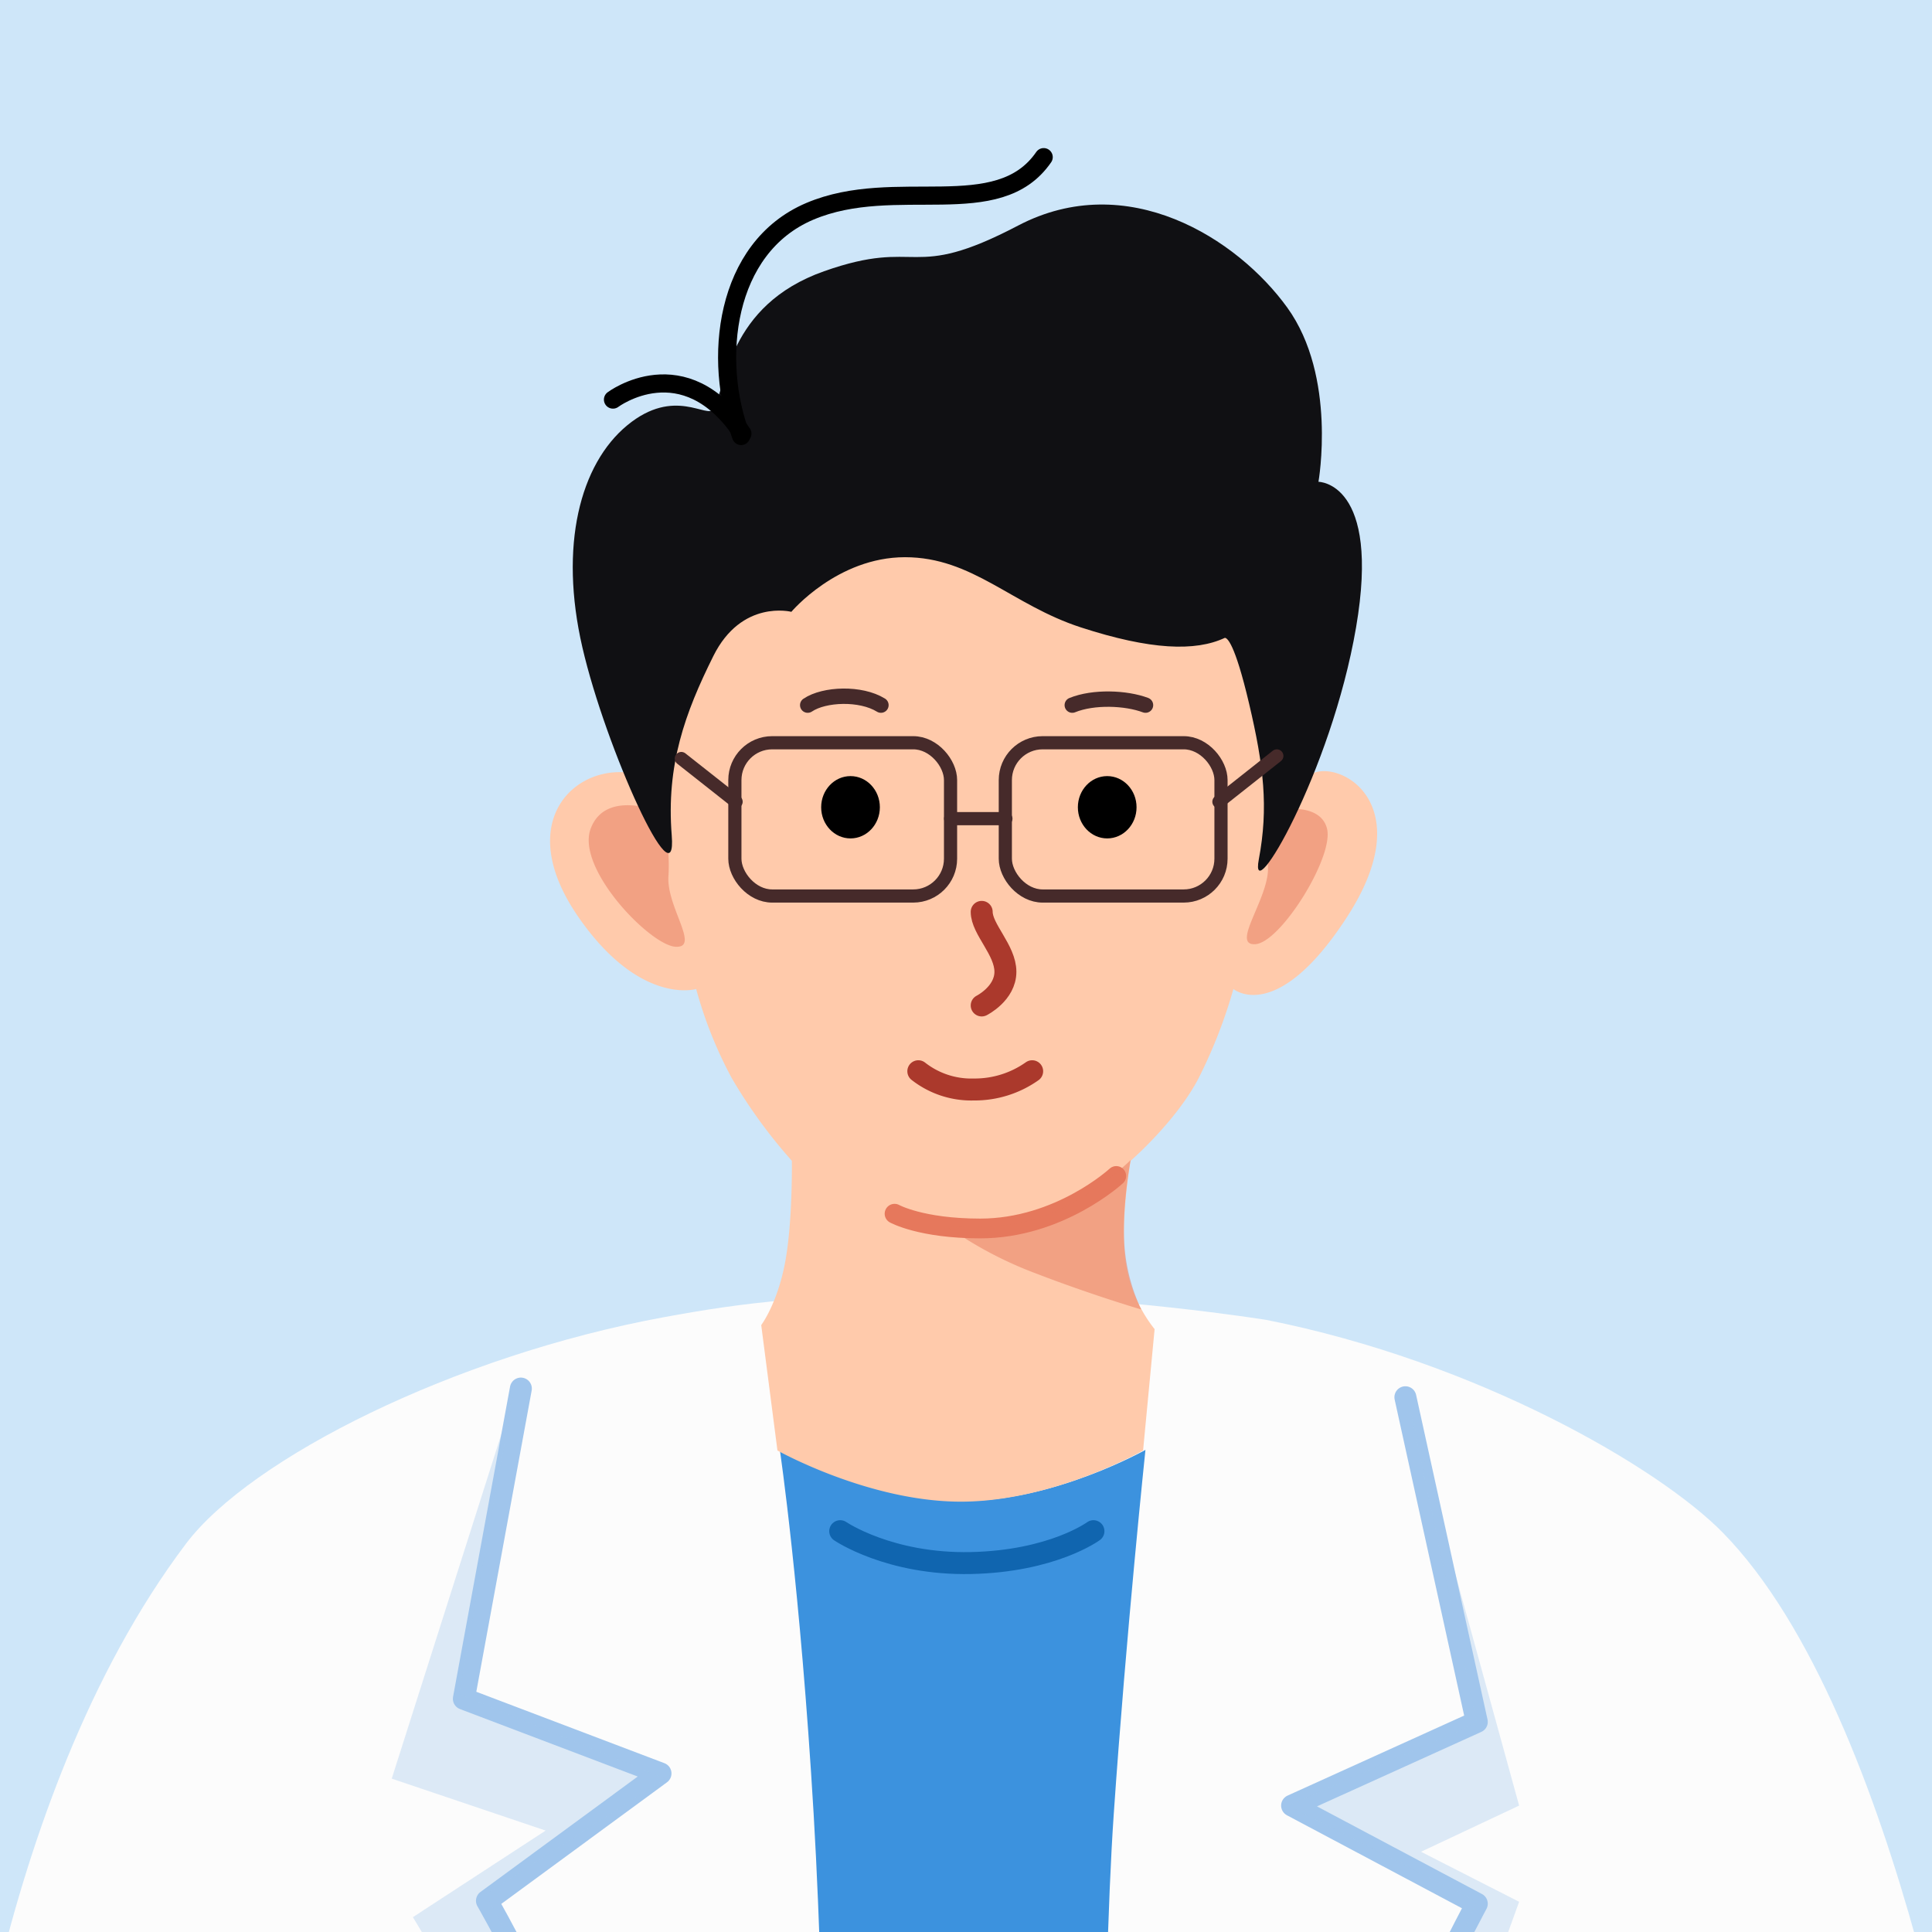 <svg xmlns="http://www.w3.org/2000/svg" xmlns:xlink="http://www.w3.org/1999/xlink" width="352" height="352" viewBox="0 0 352 352">
  <rect x="0" y="0" width="352" height="352" fill="#808080" stroke="none"/>
  <defs>
    <clipPath id="clip-path">
      <rect id="矩形_4904" data-name="矩形 4904" width="352" height="352" transform="translate(32 22)" fill="none" stroke="#707070" stroke-width="1"/>
    </clipPath>
    <clipPath id="clip-科主任_默认男医生_">
      <rect width="352" height="352"/>
    </clipPath>
  </defs>
  <g id="科主任_默认男医生_" data-name="科主任（默认男医生）" clip-path="url(#clip-科主任_默认男医生_)">
    <rect width="352" height="352" fill="#fff"/>
    <g id="蒙版组_10" data-name="蒙版组 10" transform="translate(-32 -22)" clip-path="url(#clip-path)">
      <rect id="矩形_4861" data-name="矩形 4861" width="430" height="430" transform="translate(-7 -5)" fill="#cee6f9"/>
      <path id="路径_9910" data-name="路径 9910" d="M264.126,219.585c38.548,7.633,71.537,26.9,83.17,38.746C380.176,291.8,393.3,382.178,393.3,382.178h-.031l.031.268H25.56s0-.11,0-.268h0s5.907-74.312,41.762-121.819c11.76-15.581,48.9-34.232,86.931-41.237,15.249-2.809,27.1-4.237,54.567-4.121S264.126,219.585,264.126,219.585Z" transform="translate(-1.431 42.888)" fill="#fcfcfc"/>
      <path id="形状_716" data-name="形状 716" d="M513.506,890.7c8.413-71.156,58.362-164.044,58.362-164.044l-33.65-17.876,33.65-15.248-13.011-59.15" transform="translate(-270.804 -357.812)" fill="none" stroke="#a0c5ec" stroke-linecap="round" stroke-linejoin="round" stroke-width="4"/>
      <path id="形状_716-2" data-name="形状 716" d="M544.031,891.9c-3.505-82.022-51.351-164.569-51.351-164.569L524.3,704.124l-35.828-13.6,10.387-56.521" transform="translate(-371.96 -359.014)" fill="none" stroke="#a0c5ec" stroke-linecap="round" stroke-linejoin="round" stroke-width="4"/>
      <path id="路径_9894" data-name="路径 9894" d="M494.587,630.583l-22.087,69.4,28.042,9.464-24.186,15.773s22.434,37.155,36.454,63.094,16.474,59.589,20.33,74.311,7.01,22.083,7.01,22.083-1.4-48.723-17.876-90.785-32.6-72.909-32.6-72.909l32.6-21.031-37.506-15.423Z" transform="translate(-369.129 -353.925)" fill="#a0c5ec" opacity="0.35"/>
      <path id="路径_9895" data-name="路径 9895" d="M551.852,631l19.98,72.558-17.876,8.413,17.876,9.114s-44.866,124.435-51.176,140.208-15.072,22.433-15.072,22.433S514,832.2,532.223,790.487s31.9-69.4,31.9-69.4l-34.351-17.526,34.351-15.072Z" transform="translate(-263.056 -352.589)" fill="#a0c5ec" opacity="0.35"/>
      <g id="组_10924" data-name="组 10924" transform="translate(174.083 286.16)">
        <path id="路径_9896" data-name="路径 9896" d="M1861.887,1968.332h50.325s-.321-65.241,1.961-98.363,5.771-66.3,5.771-66.3-16.518,9.3-32.93,9.3-33.681-9.3-33.681-9.3,3.725,25.135,6.158,66.3S1861.887,1968.332,1861.887,1968.332Z" transform="translate(-1853.333 -1803.667)" fill="#3c92de"/>
        <path id="路径_9897" data-name="路径 9897" d="M490.151,644.732s8.965,6.129,23.833,5.806,22.306-5.806,22.306-5.806" transform="translate(-479.152 -629.92)" fill="none" stroke="#1065af" stroke-linecap="round" stroke-linejoin="round" stroke-width="4"/>
      </g>
      <g id="组_10948" data-name="组 10948" transform="translate(132.223 50.631)">
        <g id="组_8967" data-name="组 8967">
          <g id="组_8957" data-name="组 8957" transform="translate(0 68.222)">
            <path id="路径_8687" data-name="路径 8687" d="M500.206,622.506c0-7.954,10.472-18.905,27.742-27.691s27.115-6.946,50.065,3.317c9.042,4.044,18.924.865,25.269,5.685,7.392,5.591,8.755,18.821,8.371,21.768-.632,4.864,2.668,8.979,8.272,7.44s18.413,6.671,5.6,26.426-20.677,13.085-20.677,13.085a91.516,91.516,0,0,1-6.345,16.253c-4.092,7.865-12.384,15.048-12.384,15.048s-1.937,10.6-.916,18.223a25.361,25.361,0,0,0,5.286,12.448l-2.1,22.111s-16.37,9.322-33.194,9.322-33.422-9.322-33.422-9.322l-2.956-22.85s2.887-3.8,4.32-11.254,1.261-18.677,1.261-18.677a93.655,93.655,0,0,1-10.941-15.048,76.57,76.57,0,0,1-6.493-16.253s-10.229,3.079-21.437-13.085-2.135-26.426,7.472-26.426S500.206,630.459,500.206,622.506Z" transform="translate(-480.349 -589.199)" fill="#ffcaab"/>
            <path id="路径_8688" data-name="路径 8688" d="M535.441,617.8s-10.344,9.565-24.782,9.565c-10.8,0-15.611-2.688-15.611-2.688" transform="translate(-432.288 -500.397)" fill="none" stroke="#e6785c" stroke-linecap="round" stroke-linejoin="round" stroke-width="3.6"/>
            <path id="路径_8689" data-name="路径 8689" d="M531.384,617.094s-7.309,7.182-15.694,10.182-17.848,1.819-17.848,1.819a70.88,70.88,0,0,0,16.256,8.64c10.1,3.9,19.212,6.577,19.212,6.577a32.969,32.969,0,0,1-3.069-11.766C529.76,625.741,531.384,617.094,531.384,617.094Z" transform="translate(-425.61 -502.585)" fill="#e6785c" opacity="0.5"/>
            <ellipse id="椭圆_16" data-name="椭圆 16" cx="5.346" cy="5.677" rx="5.346" ry="5.677" transform="translate(96.158 44.548)"/>
            <ellipse id="椭圆_16-2" data-name="椭圆 16" cx="5.346" cy="5.677" rx="5.346" ry="5.677" transform="translate(49.39 44.548)"/>
            <path id="路径_8692" data-name="路径 8692" d="M508.41,616.678c0,3.162,4.32,6.934,4.32,10.913s-4.32,6.139-4.32,6.139" transform="translate(-429.773 -547.394)" fill="none" stroke="#ab392c" stroke-linecap="round" stroke-width="4"/>
            <path id="形状_121" data-name="形状 121" d="M503.561,624.177a15.639,15.639,0,0,0,10.11,3.325,18.128,18.128,0,0,0,10.631-3.325" transform="translate(-436.47 -525.856)" fill="none" stroke="#ab392c" stroke-linecap="round" stroke-width="4"/>
            <path id="路径_8695" data-name="路径 8695" d="M495.633,602.481s-10-4.244-12.732,3.031,10.842,21.267,15.46,21.523-1.8-7.391-1.283-13.035A32.627,32.627,0,0,0,495.633,602.481Z" transform="translate(-475.503 -551.394)" fill="#e6785c" opacity="0.5"/>
            <path id="路径_8696" data-name="路径 8696" d="M488.019,601.73s8.21-1.8,9.493,3.335-8.467,20.782-13.085,21.038,2.822-8.723,2.309-14.368A23.3,23.3,0,0,1,488.019,601.73Z" transform="translate(-355.956 -550.93)" fill="#e6785c" opacity="0.5"/>
            <path id="路径_8981" data-name="路径 8981" d="M2372.917,600.66c3.869-1.576,9.792-1.339,13.345,0" transform="translate(-2277.779 -569.041)" fill="none" stroke="#462a2a" stroke-linecap="round" stroke-width="2.8"/>
            <path id="路径_8982" data-name="路径 8982" d="M2386.262,601.047c-3.679-2.28-10.312-2.043-13.345,0" transform="translate(-2325.981 -569.429)" fill="none" stroke="#462a2a" stroke-linecap="round" stroke-width="2.8"/>
          </g>
          <g id="组_8956" data-name="组 8956" transform="translate(4.128 0)">
            <path id="路径_8679" data-name="路径 8679" d="M-4634.8,3262.227c-1.028-12.828,2.413-22.311,7.582-32.692s14.213-8.055,14.213-8.055,8.375-9.95,20.7-9.95,19.427,8.687,32.061,12.792,20.847,4.424,26.216,1.9c.374,0,1.771.724,4.423,12s3.56,18.88,1.765,28.373,13.171-15.738,17.72-42.272-6.851-26.532-6.851-26.532,3.412-19.147-5.686-31.746-29.153-25.355-49.052-14.931-17.666,2.079-35.337,8.314-17.82,21.184-20.167,25.1c-1.123,1.868-7.067-4.141-15.691,2.967s-12.442,21.969-8.179,40.447S-4633.771,3275.055-4634.8,3262.227Z" transform="translate(4652.836 -3138.641)" fill="#101013"/>
            <path id="路径_8686" data-name="路径 8686" d="M402.683,621.332c-5.2-13.744-3.124-34.3,12.512-40.937s34.275,2.255,42.614-9.874" transform="translate(-372.004 -570.522)" fill="none" stroke="#000" stroke-linecap="round" stroke-linejoin="round" stroke-width="3.3"/>
            <path id="路径_8950" data-name="路径 8950" d="M3.4,17.119s12.971-9.73,23.584,6.2" transform="translate(3.929 27.053)" fill="none" stroke="#000" stroke-linecap="round" stroke-width="3.3"/>
          </g>
        </g>
        <g id="组_8960" data-name="组 8960" transform="translate(23.909 105.494)">
          <g id="矩形_3651" data-name="矩形 3651" transform="translate(57.833)" fill="none" stroke="#462a2a" stroke-width="2.4">
            <rect width="41.694" height="30.323" rx="8" stroke="none"/>
            <rect x="1.2" y="1.2" width="39.294" height="27.923" rx="6.8" fill="none"/>
          </g>
          <g id="矩形_3652" data-name="矩形 3652" transform="translate(8.558)" fill="none" stroke="#462a2a" stroke-width="2.4">
            <rect width="41.694" height="30.323" rx="8" stroke="none"/>
            <rect x="1.2" y="1.2" width="39.294" height="27.923" rx="6.8" fill="none"/>
          </g>
          <path id="路径_8700" data-name="路径 8700" d="M497.688,601.5h10.068" transform="translate(-448.62 -586.473)" fill="none" stroke="#462a2a" stroke-linecap="round" stroke-width="2.4"/>
          <path id="路径_8701" data-name="路径 8701" d="M494.519,606.114l-9.979-7.873" transform="translate(-484.539 -594.166)" fill="none" stroke="#462a2a" stroke-linecap="round" stroke-width="2.4"/>
          <path id="路径_8702" data-name="路径 8702" d="M485.38,606.462l10.552-8.347" transform="translate(-387.432 -594.515)" fill="none" stroke="#462a2a" stroke-linecap="round" stroke-width="2.4"/>
        </g>
      </g>
    </g>
  </g>
</svg>
